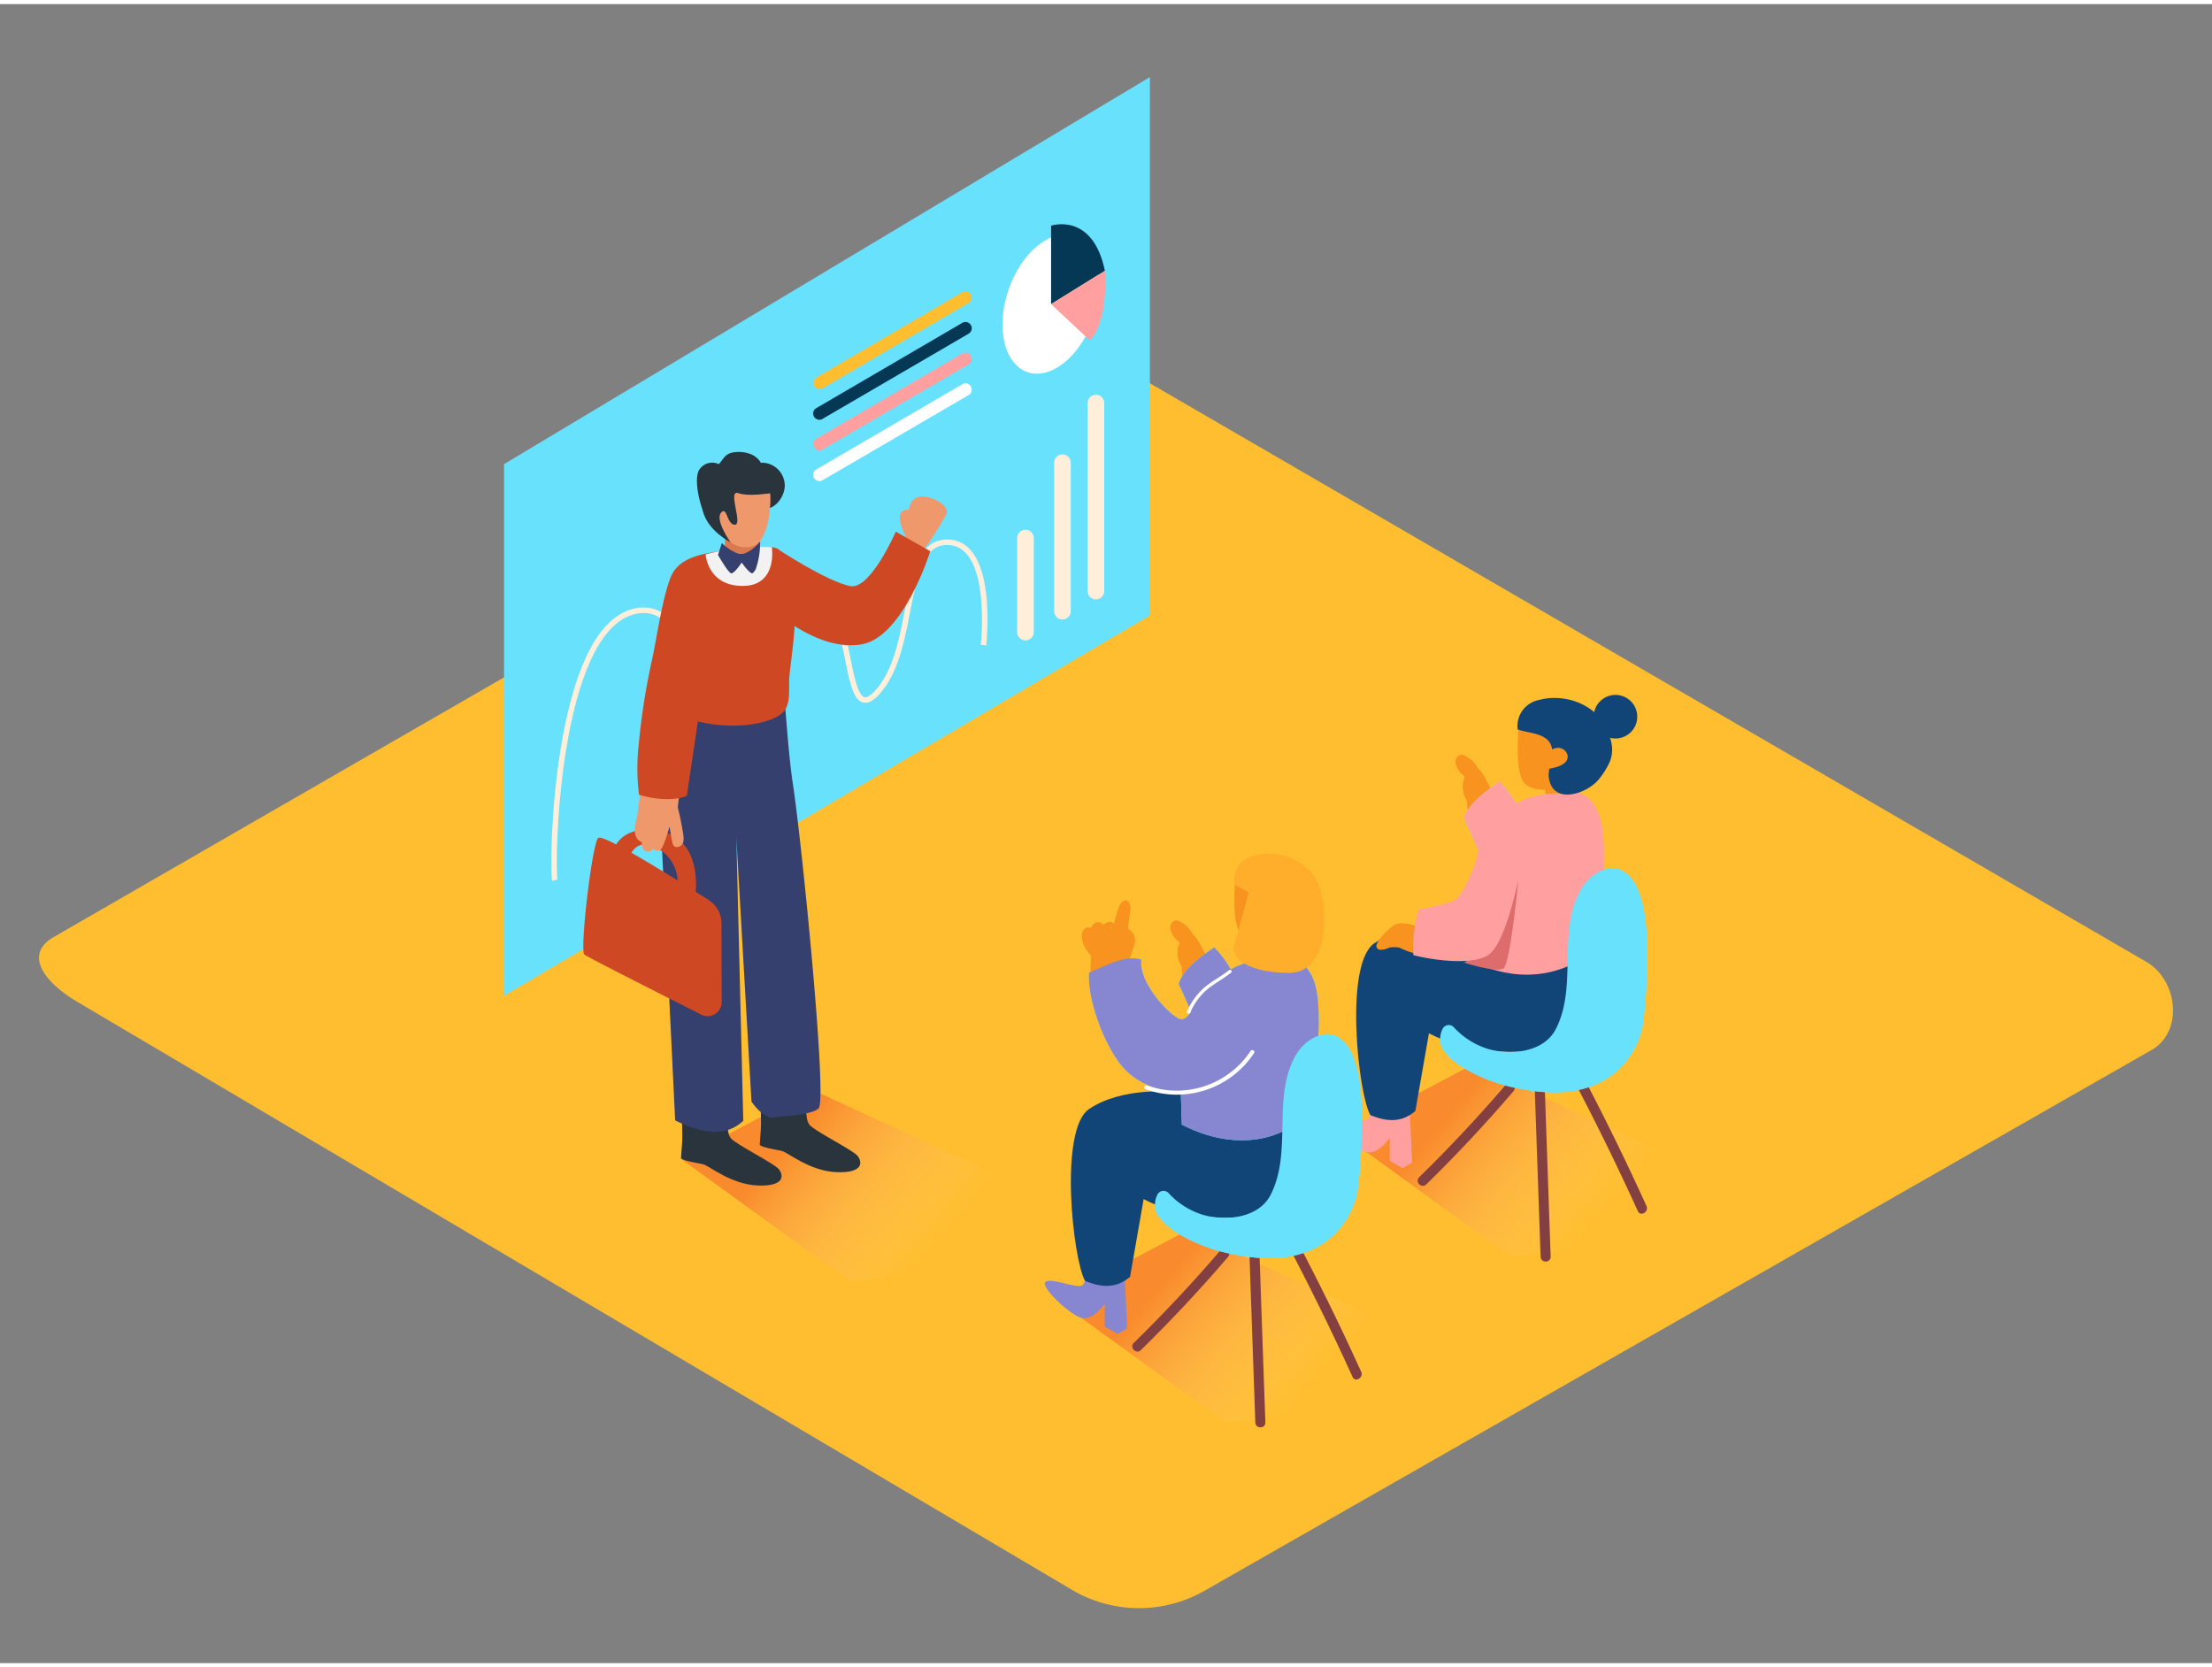 <svg id="Layer_2" data-name="Layer 2" xmlns="http://www.w3.org/2000/svg" xmlns:xlink="http://www.w3.org/1999/xlink" viewBox="0 0 400 300" width="406" height="306" class="illustration styles_illustrationTablet__1DWOa"><rect x="0" y="0" width="400" height="300" fill="#808080" stroke="none"/><defs><linearGradient id="linear-gradient" x1="243.96" y1="223.42" x2="269.08" y2="202.13" gradientTransform="matrix(-1, 0, 0, 1, 414.32, 0)" gradientUnits="userSpaceOnUse"><stop offset="0" stop-color="#fff" stop-opacity="0"></stop><stop offset="1" stop-color="#ed1c24"></stop></linearGradient><linearGradient id="linear-gradient-2" x1="124.53" y1="218.88" x2="149.65" y2="197.59" xlink:href="#linear-gradient"></linearGradient><linearGradient id="linear-gradient-3" x1="176.11" y1="248.86" x2="201.23" y2="227.57" xlink:href="#linear-gradient"></linearGradient></defs><title>PP</title><path d="M194.28,287,14.56,180.76c-5.72-3.21-10.63-8.49-5.05-11.94l180.37-104c2.71-1.68,6.82-2.78,9.57-1.18L388.11,173.18c5.72,3.32,6.75,12.6,1,15.93L218,286.81A23.9,23.9,0,0,1,194.28,287Z" fill="#ffbe30"></path><path d="M172.6,227.05c-3.8,1.16-7.6,2.31-11.5,3.09a58.88,58.88,0,0,1-7.2.83l-4-2.74-26.7-19.37,23.66-12.53,47.12,21.62C187.67,222.53,179.94,224.8,172.6,227.05Z" opacity="0.32" fill="url(#linear-gradient)"></path><polygon points="91.15 83.19 91.15 179.32 207.94 110.55 207.94 13.2 91.15 83.19" fill="#68e1fd"></polygon><path d="M292,222.51c-3.8,1.16-7.6,2.31-11.5,3.09a58.88,58.88,0,0,1-7.2.83l-4-2.74-26.7-19.37,23.66-12.53,47.12,21.62C307.1,218,299.36,220.26,292,222.51Z" opacity="0.32" fill="url(#linear-gradient-2)"></path><path d="M265.08,180.73a12.16,12.16,0,0,1,9.72-2.26c3.82.84,7.13,3.24,11,3.83.62.09,3.07-.07,3.45.29,10.83,10.25-19.44,9.15-19.44,9.15-2.94-2.41-5.7-4.77-8.62-7.21C262.08,182.57,263.57,181.79,265.08,180.73Z" fill="#f8997c"></path><path d="M279.33,195.59l1.08,30.92c0,1.17-1.78,1.17-1.82,0l-1.08-30.92C277.46,194.42,279.29,194.42,279.33,195.59Z" fill="#844040"></path><path d="M256.63,212.14q8.27-8.09,15.8-16.89c.76-.89,2,.4,1.29,1.29q-7.52,8.79-15.8,16.89C257.08,214.25,255.79,213,256.63,212.14Z" fill="#844040"></path><path d="M285.65,192.73q6.42,12.12,12.09,24.61c.48,1.06-1.09,2-1.57.92q-5.67-12.49-12.09-24.61C283.52,192.61,285.1,191.69,285.65,192.73Z" fill="#844040"></path><path d="M261.71,183.62a14.66,14.66,0,0,0,7.33,5.3c4.14,1.24,10.16.66,12.33-3.61,4-7.75.24-17.46,4.42-25a7.65,7.65,0,0,1,4.85-3.92c2.71-.58,4.57,1.42,5.55,3.78,1.76,4.23,1.7,9.5,1.61,14a75.35,75.35,0,0,1-.8,10.88s-2.53,15.12-22.27,11.06a30,30,0,0,1-9.7-3.54,13.31,13.31,0,0,1-4-3.43C259.87,187.42,260.67,185.36,261.71,183.62Z" fill="#68e1fd"></path><polyline points="279.15 140.61 279.69 144.09 285.26 144.09 286.13 140.16" fill="#f7931e"></polyline><path d="M248,198.13s.16,2.76-.69,3.53-5.46-1.37-6.68-.61,4.62,6.29,6.68,6.59,4-2.63,4-2.63v4.16l2.33,1.33,1.72-1-.51-11.35Z" fill="#ff9f9f"></path><path d="M255.94,200.16c-2.45,2.11-5.09,2-8.14.74-2.19-3.85-4.77-27.31.71-31.06,5.88-4,15.07-3.31,16.61-2.87l22.52,3.69c1.73,2.94-2.85,18.34-12.85,18.77s-16.39-3.33-16.39-3.33Z" fill="#124577"></path><path d="M264.69,135.8a5.34,5.34,0,0,1,2.52,2.31l0,.08c1.59,1.3,1.83,3.66,3.51,4.83,0,0,1.58,1.16,1.6,1.2s-.15-2.17-.15-2.15v0c.55,1.5,1.08,3,1.55,4.52a.94.94,0,0,1-.24.11l.18.09.15.09a.51.51,0,0,0,.3.34,1.2,1.2,0,0,1-1.67,1.41l-5.09-2.49a14.2,14.2,0,0,1-2-.58c0-.53-.08-1.06-.13-1.59a4.47,4.47,0,0,1-.34-4.22l-.09-.09,0-.06a3.88,3.88,0,0,1-1.6-2.53C263.15,136.34,263.88,135.42,264.69,135.8Z" fill="#f7931e"></path><path d="M271.17,140.61s-5.81,3.6-6.41,6.61c0,0,4.08,8.86,3.8,9.21-4.61,6,9.21-3.8,9.21-3.8S275,144.22,271.17,140.61Z" fill="#68e1fd"></path><path d="M271.17,140.61s-5.81,3.6-6.41,6.61c0,0,4.08,8.86,3.8,9.21-4.61,6,9.21-3.8,9.21-3.8S275,144.22,271.17,140.61Z" fill="#ff9f9f"></path><path d="M289.11,146.47c-2.22-5.54-6.43-3.74-7.27-3.74-8.27,0-11.74,4.93-13.94,8.17a.46.46,0,0,1,0,.09A50.22,50.22,0,0,0,266,162.5c-.14,1.86-.17,3.76-.43,5.61-.21,1.44-.89,3.21,0,4.57.45.71,1.62.9,2.35,1.19a24.47,24.47,0,0,0,4.59,1.31,19.45,19.45,0,0,0,7.5-.08c2.59-.56,6.29-1.9,7.64-4.43C289.11,167.89,291.33,152,289.11,146.47Z" fill="#ff9f9f"></path><path d="M274.64,130.22c0,.14-.86,8.83,1.08,10.74s7.11,1.12,8.39-1,2.85-4.85,1.48-8.09S274.87,128.08,274.64,130.22Z" fill="#f7931e"></path><path d="M280.11,133.36c1.49,1.94-.41,4.6,0,6.71.85,4.83,6.88,2.63,8.92.22a14.94,14.94,0,0,0,1.83-2.77,5.79,5.79,0,0,0,.54-3.9,13.65,13.65,0,0,0-.66-2.22c-1.93-4.71-7.71-6.85-12.42-5.57a4.81,4.81,0,0,0-3.88,5.32C276.14,131.81,278.88,131.76,280.11,133.36Z" fill="#124577"></path><path d="M278.84,136.92A.87.87,0,0,1,279,136a4.2,4.2,0,0,1,2.35-1.46,1.76,1.76,0,0,1,2.06,1.11c.6,2-2.6,2.55-3.91,2.72a.87.87,0,0,1-.87-.87A.78.78,0,0,1,278.84,136.92Z" fill="#f7931e"></path><circle cx="292.13" cy="128.86" r="3.94" fill="#124577"></circle><path d="M274.56,158.38s-1.43,15.15-2.69,16-7.11-1.05-7.11-1.05S271.72,169.12,274.56,158.38Z" fill="#dd6c6c"></path><path d="M255.83,166.62s-2.67-.9-3.87,0-3.45,3.12-3,4,2.25,0,2.25,0a5.11,5.11,0,0,1,1.85,0c.4.22,3.53,1.66,4.5,1S258.18,167.48,255.83,166.62Z" fill="#f7931e"></path><path d="M267,154.71s-2.16,6.51-4.19,7.48a35,35,0,0,1-6.22,1.49,21.69,21.69,0,0,0-1,8.3c5.24,1.3,11.57,1.64,13.79-.21,3.22-2.67,5.47-14.88,5.47-14.88Z" fill="#ff9f9f"></path><path d="M260.83,185.39a1.24,1.24,0,0,1,2.07-.37,14,14,0,0,0,6.13,3.9c4.14,1.24,10.16.66,12.33-3.61,3.94-7.73.27-17.39,4.37-24.92a8.3,8.3,0,0,1,3.08-3.28c3.7-2.14,6.17.2,7.36,3.05,1.76,4.23,1.7,9.5,1.61,14a75.35,75.35,0,0,1-.8,10.88s-2.53,15.12-22.27,11.06a30,30,0,0,1-9.7-3.54,13.31,13.31,0,0,1-4-3.43A3.88,3.88,0,0,1,260.83,185.39Z" fill="#68e1fd"></path><path d="M240.44,252.49c-3.8,1.16-7.6,2.31-11.5,3.09a58.88,58.88,0,0,1-7.2.83l-4-2.74L191,234.3l23.66-12.53,47.12,21.62C255.52,248,247.78,250.25,240.44,252.49Z" opacity="0.32" fill="url(#linear-gradient-3)"></path><path d="M213.49,210.72a12.16,12.16,0,0,1,9.72-2.26c3.82.84,7.13,3.24,11,3.83.62.09,3.07-.07,3.45.29,10.83,10.25-19.44,9.15-19.44,9.15-2.94-2.41-5.7-4.77-8.62-7.21C210.5,212.55,212,211.77,213.49,210.72Z" fill="#f8997c"></path><path d="M227.74,225.57l1.08,30.92c0,1.17-1.78,1.17-1.82,0l-1.08-30.92C225.88,224.4,227.7,224.4,227.74,225.57Z" fill="#844040"></path><path d="M205,242.12q8.27-8.09,15.8-16.89c.76-.89,2,.4,1.29,1.29q-7.52,8.79-15.8,16.89C205.49,244.23,204.2,242.94,205,242.12Z" fill="#844040"></path><path d="M234.06,222.71q6.42,12.12,12.09,24.61c.48,1.06-1.09,2-1.57.92q-5.67-12.49-12.09-24.61C231.94,222.6,233.51,221.67,234.06,222.71Z" fill="#844040"></path><path d="M210.12,213.6a14.66,14.66,0,0,0,7.33,5.3c4.14,1.24,10.16.66,12.33-3.61,4-7.75.24-17.46,4.42-25a7.65,7.65,0,0,1,4.85-3.92c2.71-.58,4.57,1.42,5.55,3.78,1.76,4.23,1.7,9.5,1.61,14a75.35,75.35,0,0,1-.8,10.88s-2.53,15.12-22.27,11.06a30,30,0,0,1-9.7-3.54,13.31,13.31,0,0,1-4-3.43C208.28,217.4,209.08,215.35,210.12,213.6Z" fill="#68e1fd"></path><path d="M196.46,228.11s.16,2.76-.69,3.53-5.46-1.37-6.68-.61,4.62,6.29,6.68,6.59,4-2.63,4-2.63v4.16l2.33,1.33,1.72-1-.51-11.35Z" fill="#8787d1"></path><path d="M204.35,230.14c-2.45,2.11-5.09,2-8.14.74-2.19-3.85-4.77-27.31.71-31.06,5.88-4,15.07-3.31,16.61-2.87l22.52,3.69c1.73,2.94-2.85,18.34-12.85,18.77s-16.39-3.33-16.39-3.33Z" fill="#124577"></path><path d="M213.11,165.78a5.34,5.34,0,0,1,2.52,2.31l0,.08c1.59,1.3,1.83,3.66,3.51,4.83,0,0,1.58,1.16,1.6,1.2s-.15-2.17-.15-2.15v0c.55,1.5,1.08,3,1.55,4.52a.94.94,0,0,1-.24.11l.18.09.15.09a.51.51,0,0,0,.3.34,1.2,1.2,0,0,1-1.67,1.41l-5.09-2.49a14.2,14.2,0,0,1-2-.58c0-.53-.08-1.06-.13-1.59a4.47,4.47,0,0,1-.34-4.22l-.09-.09,0-.06a3.88,3.88,0,0,1-1.6-2.53C211.57,166.33,212.3,165.4,213.11,165.78Z" fill="#f7931e"></path><path d="M219.58,170.59s-5.81,3.6-6.41,6.61c0,0,4.08,8.86,3.8,9.21-4.61,6,9.21-3.8,9.21-3.8S223.39,174.2,219.58,170.59Z" fill="#68e1fd"></path><path d="M206.37,172.8c-.48,4,4.64,9.6,6.79,10.67,3,1.48,4.11-10.81,17.1-10.76.84,0,5.05-1.79,7.27,3.74s0,21.42-1.48,24.18c-1.3,2.44-10,8.31-22.34,2l-.18-5.72s-7.3-.16-11.17-5.53c-3.6-5-5.75-12.53-5.41-16.22C199.88,173.93,203.5,171.85,206.37,172.8Z" fill="#68e1fd"></path><path d="M219.58,170.59s-5.81,3.6-6.41,6.61c0,0,4.08,8.86,3.8,9.21-4.61,6,9.21-3.8,9.21-3.8S223.39,174.2,219.58,170.59Z" fill="#8787d1"></path><path d="M197.14,171.92a.46.46,0,0,0,.14.1q-.06,1.82-.1,3.65c0,.61.94.53.95-.08v-.16a.53.53,0,0,0,.63-.36l0-.12a.44.44,0,0,0,.46-.06.52.52,0,0,0,.34-.19.55.55,0,0,0,.41.21l0,.43c0,.53.88.59.94.05l0-.38c.14.4.88.4.92-.08l0-.53a.46.46,0,0,0,.16-.08v.09a.48.48,0,0,0,.94.05l.06-.24a.45.45,0,0,0,.62-.2,20.4,20.4,0,0,0,1.52-3.95,2.37,2.37,0,0,0-.84-2.67.43.43,0,0,0-.31-.12v0c.06-.65.13-1.31.21-2a11.08,11.08,0,0,0,.2-1.39,1.5,1.5,0,0,0-.06-1c-.11-.47-.37-.88-.92-.78-.85.16-1.19,1.42-1.4,2.11a19.53,19.53,0,0,0-.55,2.09,1.22,1.22,0,0,0-.38-.28,1.3,1.3,0,0,0-1.41.38l-.07.09a1.43,1.43,0,0,0-.36-.29,1.24,1.24,0,0,0-1.4.06,1.39,1.39,0,0,0-.5.78,1.23,1.23,0,0,0-1.65.88C195.38,169.29,196.23,170.92,197.14,171.92Zm3.9-4.85h-.28a.54.54,0,0,0-.06-.12.31.31,0,0,1,.26,0Z" fill="#f7931e"></path><path d="M223.39,158.08c0,.13-.8,8.26,1,10s6.65,1.05,7.85-.9,2.67-4.53,1.39-7.56S223.6,156.08,223.39,158.08Z" fill="#f7931e"></path><path d="M226,163.36a.81.81,0,0,1,.14-.86,3.93,3.93,0,0,1,2.19-1.36,1.64,1.64,0,0,1,1.92,1c.56,1.84-2.43,2.38-3.66,2.54a.82.82,0,0,1-.81-.81A.73.73,0,0,1,226,163.36Z" fill="#ffe8e6"></path><path d="M206.37,172.8c-.48,4,4.64,9.6,6.79,10.67,3,1.48,4.11-10.81,17.1-10.76.84,0,5.05-1.79,7.27,3.74s0,21.42-1.48,24.18c-1.3,2.44-10,8.31-22.34,2l-.18-5.72s-7.3-.16-11.17-5.53c-3.6-5-5.75-12.53-5.41-16.22C199.88,173.93,203.5,171.85,206.37,172.8Z" fill="#8787d1"></path><path d="M207.39,195.54a16,16,0,0,0,18.75-6.23c.26-.4.9,0,.64.37a16.74,16.74,0,0,1-19.58,6.56C206.75,196.1,206.94,195.38,207.39,195.54Z" fill="#fff"></path><path d="M214.69,182.1a11.9,11.9,0,0,1,2.88-4.07c1.41-1.29,3.17-2.11,4.64-3.32.3-.24.72.18.42.42-1.4,1.14-3,1.93-4.41,3.11a11.46,11.46,0,0,0-3,4.16C215.05,182.75,214.53,182.45,214.69,182.1Z" fill="#fff"></path><path d="M223.2,159.22l2.59,1.36s-2,7.61-2.6,9.61,1.8,4.81,9.61,5,7.41-11.61,5.61-16-7.21-6.41-11.61-5.21A4.54,4.54,0,0,0,223.2,159.22Z" fill="#ffae2c"></path><path d="M209.25,215.38a1.24,1.24,0,0,1,2.07-.37,14,14,0,0,0,6.13,3.9c4.14,1.24,10.16.66,12.33-3.61,3.94-7.73.27-17.39,4.37-24.92a8.3,8.3,0,0,1,3.08-3.28c3.7-2.14,6.17.2,7.36,3.05,1.76,4.23,1.7,9.5,1.61,14a75.35,75.35,0,0,1-.8,10.88s-2.53,15.12-22.27,11.06a30,30,0,0,1-9.7-3.54,13.31,13.31,0,0,1-4-3.43A3.88,3.88,0,0,1,209.25,215.38Z" fill="#68e1fd"></path><path d="M148.71,69.51,175.24,54a1.13,1.13,0,0,0-1.14-1.94L147.57,67.57a1.13,1.13,0,0,0,1.14,1.94Z" fill="#ffbe30"></path><path d="M148.65,75.06l26.53-15.47A1.13,1.13,0,0,0,174,57.65L147.51,73.12a1.13,1.13,0,0,0,1.14,1.94Z" fill="#053855"></path><path d="M148.65,80.61l26.53-15.47A1.13,1.13,0,0,0,174,63.2L147.51,78.66a1.13,1.13,0,0,0,1.14,1.94Z" fill="#ff9f9f"></path><path d="M148.65,86.16l26.53-15.47A1.13,1.13,0,0,0,174,68.75L147.51,84.21a1.13,1.13,0,0,0,1.14,1.94Z" fill="#fff"></path><ellipse cx="190.07" cy="54.26" rx="13.03" ry="8.12" transform="translate(76.2 215.82) rotate(-70.76)" fill="#fff"></ellipse><path d="M190.07,54.26V40.07s7.51-2.54,9.73,8.15Z" fill="#053855"></path><path d="M190.07,54.26l7,6.55s3.24-2.53,2.76-12.59Z" fill="#ff9f9f"></path><path d="M196.68,72.14v34a1.5,1.5,0,0,0,3,0v-34a1.5,1.5,0,0,0-3,0Z" fill="#ffeed9"></path><path d="M190.63,82.93v26.85a1.5,1.5,0,0,0,3,0V82.93a1.5,1.5,0,0,0-3,0Z" fill="#ffeed9"></path><path d="M183.94,96.56v17a1.5,1.5,0,0,0,3,0v-17a1.5,1.5,0,0,0-3,0Z" fill="#ffeed9"></path><path d="M100.33,158.42c-.59-2.23,0-45.35,14.48-48.63S127,148.3,134,133.3s-4.41-29.72,8.78-30.77,8.38,30,15.81,22,4-27.23,12.69-27.22,6.57,18.6,6.57,18.6" fill="none" stroke="#ffeed9" stroke-miterlimit="10"></path><path d="M167.32,98.29a58.6,58.6,0,0,0,3.85-6.12c.48-1.31-2-3-4.29-3.14s-2.54,2.46-2.54,2.46a1.28,1.28,0,0,0-1.51.68c-.56,1,.84,4.06,1,4.15l-2.67,3.27,4.45,2.18Z" fill="#ef986c"></path><path d="M137.62,202.32c0-1.9-.09-3.81-.11-5.71l8.37,1.64s-.42,3.24.5,4.4,7.89,4.57,8.72,5.65,1.08,3.11-3.82,2.92-8.81-3.59-9.89-3.84-3.3-.55-4-1.05C137.44,205,137.62,203.65,137.62,202.32Z" fill="#2a343d"></path><path d="M123.38,204.73c0-1.9-.09-3.81-.11-5.71l8.37,1.64s-.42,3.24.5,4.4,7.89,4.57,8.72,5.65,1.08,3.11-3.82,2.92-8.81-3.59-9.89-3.84-3.3-.55-4-1.05C123.2,207.41,123.39,206.06,123.38,204.73Z" fill="#2a343d"></path><path d="M127.21,123.08l4.24.77a11.77,11.77,0,0,1,0-1.6c.89-.05,1.78-.13,2.66-.24,2.48-.3,4.52-2.79,6.85-3.71,1,4.81,1.28,15.31,2.45,22.94,1.49,9.66,6,54.49,4.74,58.21,0,0,.05,1.34-7.7,1.77,0,0-1.85,1.06-4.56-2.76l-2.74-47.74,1.26,51.22c-2.34,2.15-5.86,3.15-12.32-.08L118.95,137Z" fill="#35406e"></path><path d="M133.55,120q-1,.11-2,.17c.53-9.1,3.36-29.43,9.42-1.92A25.89,25.89,0,0,1,133.55,120Z" fill="#35406e"></path><path d="M122.48,159.71a7,7,0,0,0-4.4-7.43c-5.25-2.11-5.14,6.88-5.14,6.88l-2.63-1s-1.54-9.5,7.68-8.84,7.79,11.34,7.79,11.34Z" fill="#ce4823"></path><path d="M115.26,146.57l.07-.33a.82.82,0,0,1,0-.33l1.15-8a.6.6,0,0,1,.43-.53,7.09,7.09,0,0,1,.23-1.41,2,2,0,0,1,2.3-.4c.39-.42,1.23-.49,1.34.23s.25,1.72.37,2.59h0l.07-.28a.71.71,0,0,1,.32-.45c.19-.64.34-1.3.5-1.94.23-1,1.72-.56,1.49.41q-.12.49-.24,1c.55-.16,1.23.23,1,.89a25.64,25.64,0,0,0-1.72,7.24c.37,1.51.68,3,.93,4.57.15.95.36,2.24-.85,2.57a.78.78,0,0,1-1-.54q-.35-1.55-.57-3.12-.17.58-.36,1.15a20.67,20.67,0,0,1-.86,2.39c-.2.43-.48.8-1,.79a.94.94,0,0,1-.8-.37.92.92,0,0,1-1.16.53c-.68-.2-.85-.92-.84-1.67C114.11,150.72,114.94,148.22,115.26,146.57Z" fill="#ef986c"></path><path d="M115.51,133.8a123.57,123.57,0,0,1,2.43-15.38c.87-4.05,1.8-10.8,3.3-14.69,1.17-3,4.15-4,7.54-4.58a56.89,56.89,0,0,1,10.37-.86,1,1,0,0,0,.42-.07c.27,0,.54.1.81.17,1,.26,2.06,3.28,2.35,4.15a22.16,22.16,0,0,1,.91,5.18c.41,4.66-.41,9.18-.89,13.79-.2,2,.41,5.21-1.28,6.68-1.41,1.23-3.84,1.79-5.63,2.06a26.15,26.15,0,0,1-9.64-.53l-2,13.46c-3.73,1.45-8.65-.22-8.65-.22A38.5,38.5,0,0,1,115.51,133.8Z" fill="#ce4823"></path><path d="M130.47,166.2a5,5,0,0,0-2.29-4.17c-5.51-3.52-19.14-12.08-20-11.25-1.12,1-3.37,20.44-2.51,21.1.65.49,14.41,7.46,21.16,10.86a2.53,2.53,0,0,0,3.67-2.26Z" fill="#ce4823"></path><path d="M139.57,98.21s1.1,7-5.27,7-6.7-5.7-6.7-5.7A39.78,39.78,0,0,1,139.57,98.21Z" fill="#f2f2f2"></path><path d="M140.38,98.38s9,6,13.4,6.87c3.62.68,8.21-9.85,8.21-9.85l6.23,3.53s-4.81,15.58-12.46,16.86-15.38-5.8-15.38-5.8" fill="#ce4823"></path><path d="M131.08,96.56c.06.18,0,2.24,0,2.24l2.88.59h3l.55-2.17" fill="#db784d"></path><path d="M130.53,97.46s1.8,1.8,3.42,1.94c1.37.12,3-1.62,3.5-2.17a14.25,14.25,0,0,1-.81,5c-.27.46-.53.76-.71.69-.63-.25-1.81-1.93-1.81-1.93s-1.32,2-1.88,1.94-2.4-3.32-2.4-3.32Z" fill="#35406e"></path><path d="M126.55,84.06A2.78,2.78,0,0,1,130,83.2a.54.54,0,0,1,.09-.14c.72-.78,1-1.61,2.16-1.92a5.91,5.91,0,0,1,3.1.11A3.78,3.78,0,0,1,137.63,83a.47.47,0,0,1,.28-.07,4.16,4.16,0,0,1,4,4.25c-.09,1.88-1.57,4-3.51,4.11a6.94,6.94,0,0,1-2.91.38,1.18,1.18,0,0,1-.83-1.89l-.14-.09-.11,0a1,1,0,0,1-1.3.16l-.16-.1a3.36,3.36,0,0,1-.7-.25l-.27.09.09.28a1.11,1.11,0,0,1-.51,1.25,1.73,1.73,0,0,1-.66.15,6,6,0,0,0,2,1.8c1.06.53.46,2-.51,2,.47.35.29,2.51-.26,2.2a11.26,11.26,0,0,1-5.52-7.24C126.2,88.62,125.57,85.29,126.55,84.06Z" fill="#2a343d"></path><path d="M139.22,88.43c.27,0,.28,9.1-3.47,9.71-4.73.76-6.5-4.85-6.5-4.85s-.69-4.16,2.25-5.55S135.84,89,139.22,88.43Z" fill="#ef986c"></path><path d="M139.22,88.43s-3.73.69-5.72,0,.87,5.72-.61,5.72-1.39-3.47-2.51-2.17,1.7,5.32,1.7,5.32-4-2-4.94-5.49,3.5-6.76,7.75-6.42S139.22,88.43,139.22,88.43Z" fill="#2a343d"></path></svg>